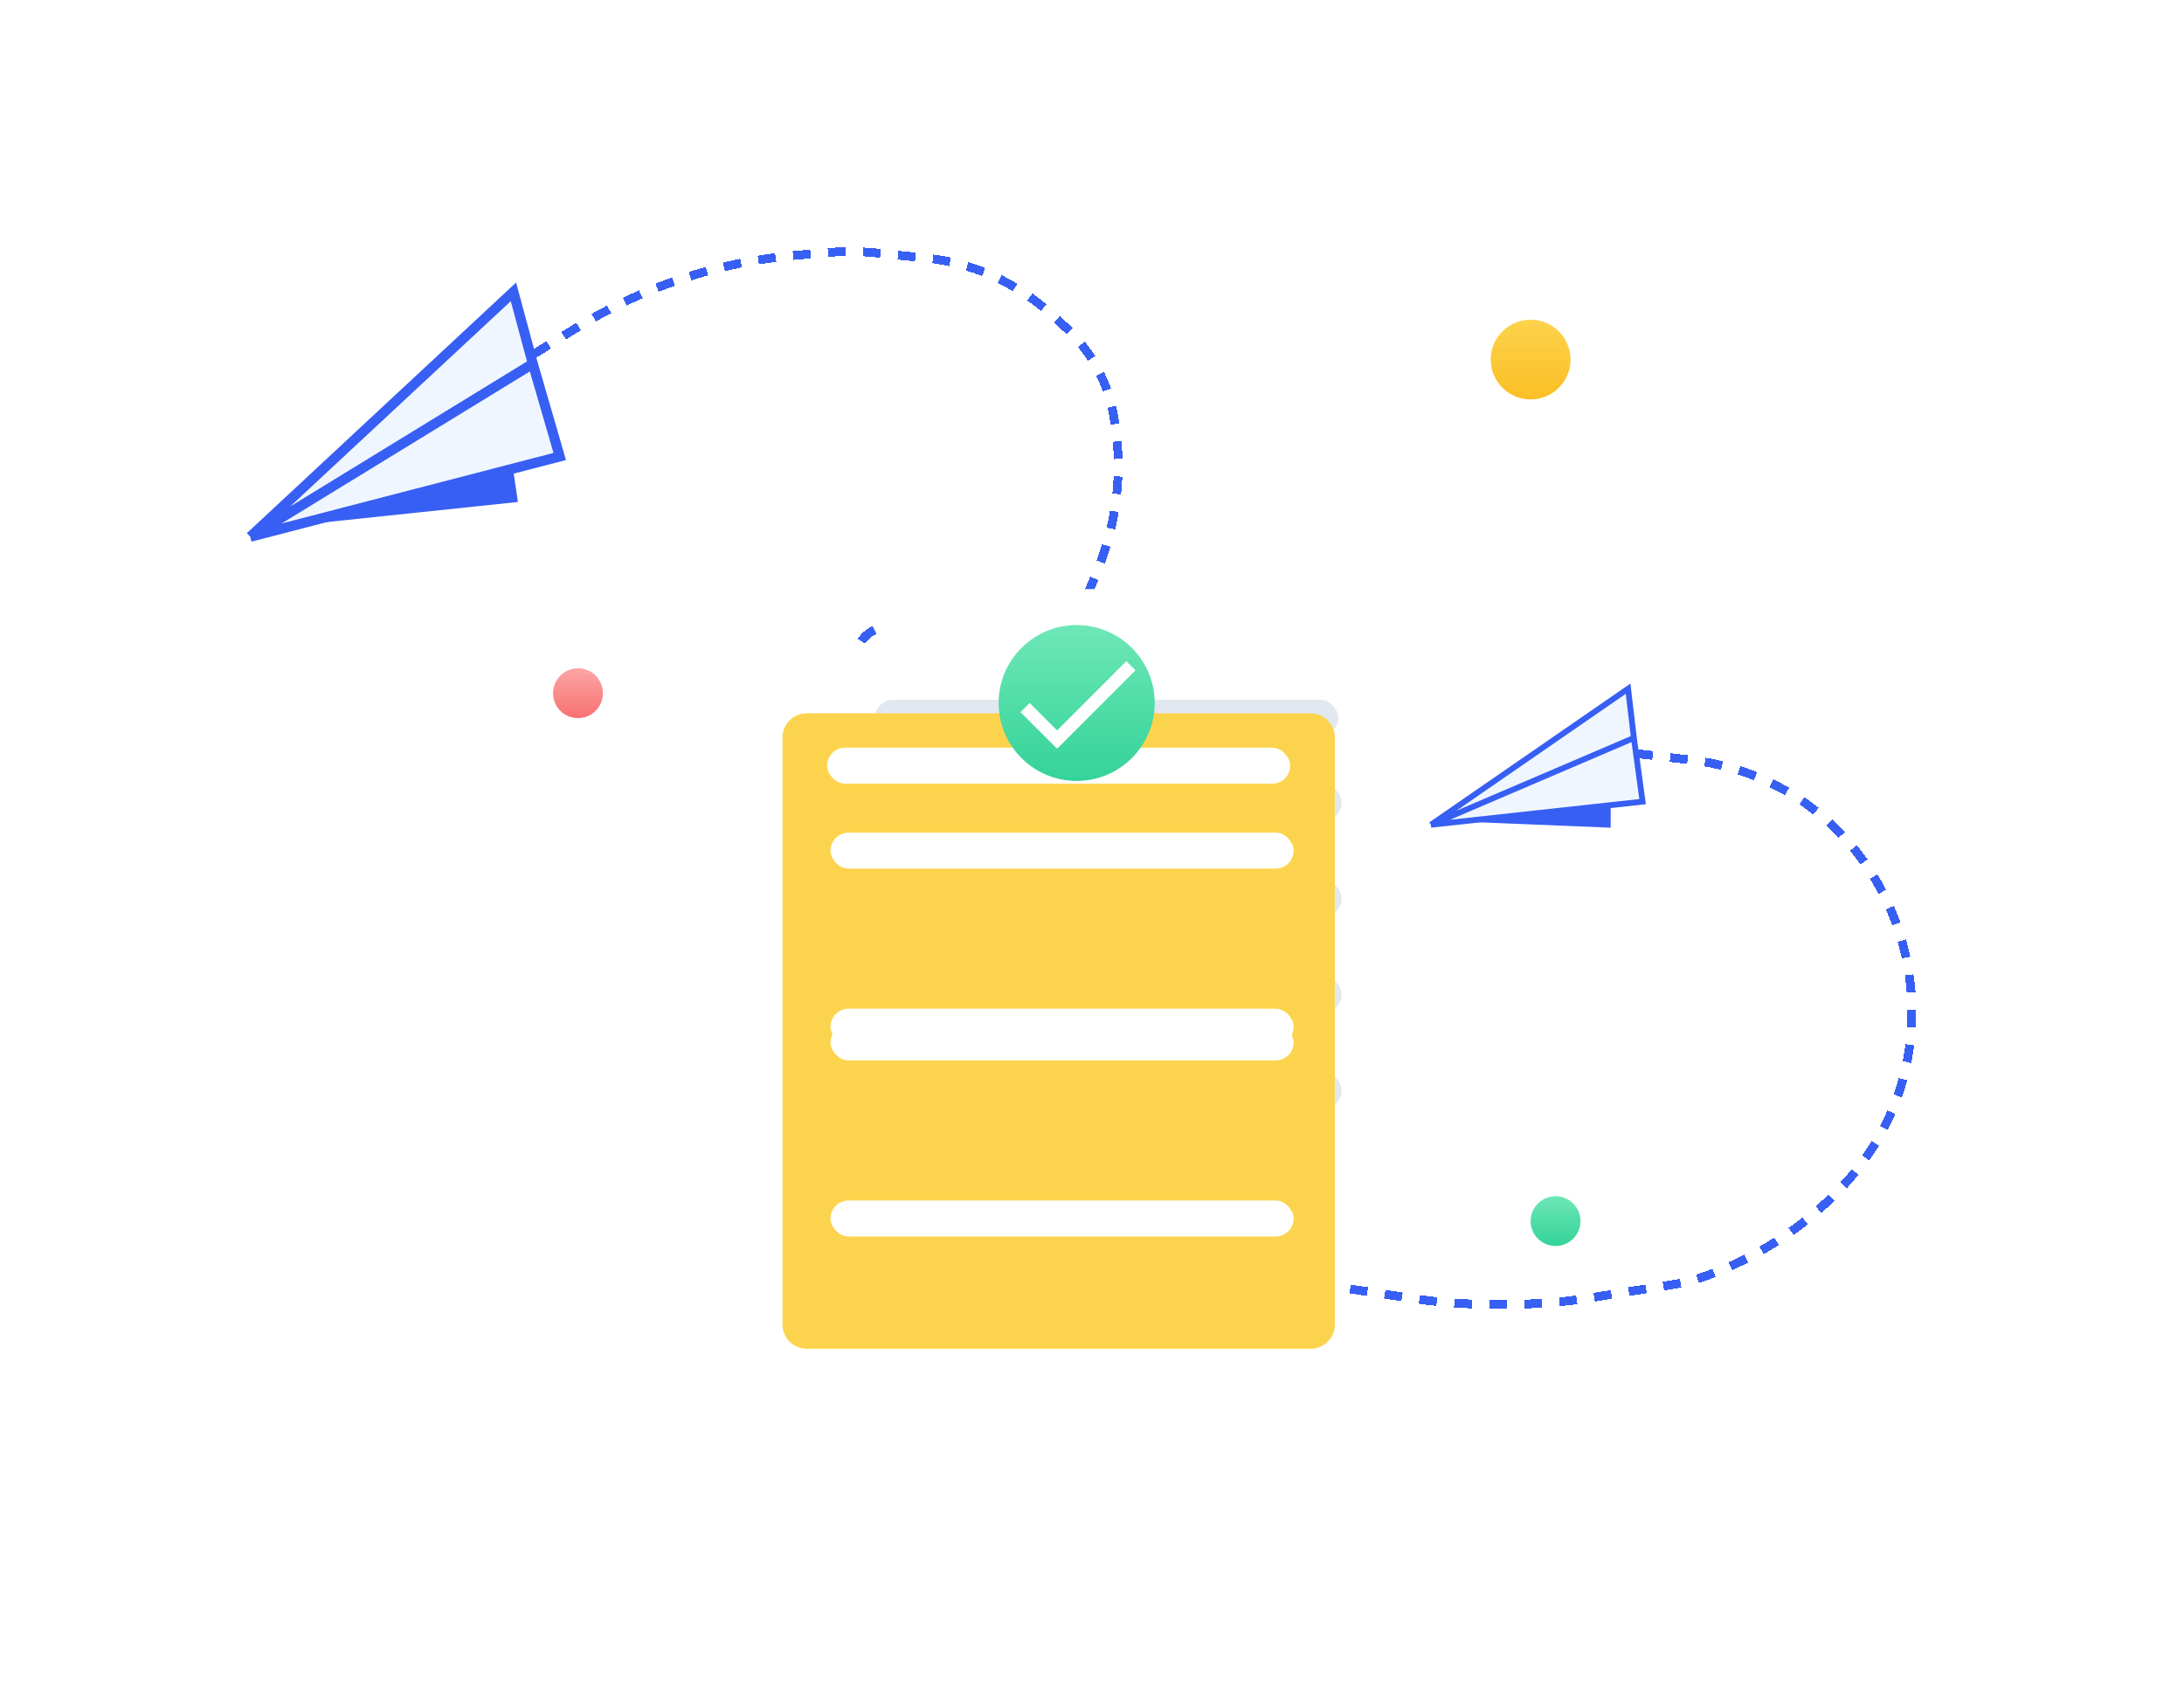 <svg width="218" height="169" viewBox="0 0 218 169" fill="none" xmlns="http://www.w3.org/2000/svg">
<g filter="url(#filter0_d)">
<path d="M163.236 67.207L168.812 67.865C189.263 70.279 198.014 95.223 184.011 110.324V110.324C179.751 114.919 174.246 118.316 168.215 120.019V120.019L158.732 121.55C156.097 121.975 153.432 122.189 150.763 122.189H148.595C146.092 122.189 143.592 122.001 141.116 121.626L135.253 120.739C132.093 120.261 129.013 119.352 126.1 118.036L112.233 111.772M112.233 111.772C109.19 109.747 107.017 102.223 112.233 102.223C124.779 102.223 117.884 110.036 112.233 111.772ZM112.233 111.772L107.565 107.927C99.511 101.292 94.846 91.404 94.846 80.97V72.539C94.846 71.499 94.721 70.462 94.474 69.451L91.418 56.939C90.952 55.032 88.814 54.075 87.081 54.997V54.997C85.451 55.865 84.98 57.983 86.089 59.46L86.392 59.863C87.286 61.053 88.844 61.534 90.252 61.054L101.395 57.261C104.961 56.047 107.814 53.327 109.196 49.823L109.701 48.544C111.638 43.635 112.117 38.272 111.08 33.098V33.098C110.418 29.79 108.707 26.783 106.201 24.523L104.748 23.213C101.346 20.145 97.056 18.238 92.498 17.767L87.502 17.251C85.887 17.084 84.26 17.07 82.643 17.208L79.497 17.477C71.708 18.144 64.183 20.628 57.528 24.73L52.217 28.003" stroke="#375FF3" stroke-width="0.873" stroke-dasharray="1.75 1.75" shape-rendering="crispEdges"/>
</g>
<g filter="url(#filter1_d)">
<path d="M87.693 53.21C87.693 51.881 88.771 50.803 90.101 50.803H140.418C141.747 50.803 142.825 51.881 142.825 53.21V111.822C142.825 113.151 141.747 114.229 140.418 114.229H90.101C88.771 114.229 87.693 113.151 87.693 111.822V53.21Z" fill="white"/>
</g>
<rect x="92.144" y="63.861" width="46.228" height="5.596" rx="2.798" fill="white"/>
<rect x="92.486" y="101.065" width="46.228" height="5.596" rx="2.798" fill="white"/>
<rect x="92.486" y="81.918" width="46.228" height="5.596" rx="2.798" fill="white"/>
<rect x="92.486" y="72.344" width="46.228" height="5.596" rx="2.798" fill="white"/>
<rect x="92.486" y="91.491" width="46.228" height="5.596" rx="2.798" fill="white"/>
<g filter="url(#filter2_d)">
<path d="M82.9 59.194C82.9 57.864 83.978 56.786 85.308 56.786H135.625C136.954 56.786 138.032 57.864 138.032 59.194V117.805C138.032 119.135 136.954 120.213 135.625 120.213H85.308C83.978 120.213 82.9 119.135 82.9 117.805V59.194Z" fill="white"/>
</g>
<rect x="87.352" y="69.845" width="46.228" height="3.59" rx="1.795" fill="#E2E8F0"/>
<rect x="87.695" y="107.049" width="46.228" height="3.59" rx="1.795" fill="#E2E8F0"/>
<rect x="87.695" y="87.901" width="46.228" height="3.59" rx="1.795" fill="#E2E8F0"/>
<rect x="87.695" y="78.327" width="46.228" height="3.59" rx="1.795" fill="#E2E8F0"/>
<rect x="87.695" y="97.475" width="46.228" height="3.59" rx="1.795" fill="#E2E8F0"/>
<g filter="url(#filter3_d)">
<path d="M78.106 63.981C78.106 62.651 79.183 61.573 80.513 61.573H130.83C132.159 61.573 133.237 62.651 133.237 63.981V122.592C133.237 123.922 132.159 125 130.83 125H80.513C79.183 125 78.106 123.922 78.106 122.592V63.981Z" fill="#FCD34D"/>
</g>
<rect x="82.557" y="74.632" width="46.228" height="3.59" rx="1.795" fill="white"/>
<g filter="url(#filter4_d)">
<rect x="82.9" y="111.836" width="46.228" height="3.59" rx="1.795" fill="white"/>
</g>
<g filter="url(#filter5_d)">
<rect x="82.9" y="92.688" width="46.228" height="3.59" rx="1.795" fill="white"/>
</g>
<rect x="82.9" y="83.114" width="46.228" height="3.59" rx="1.795" fill="white"/>
<rect x="82.9" y="102.262" width="46.228" height="3.59" rx="1.795" fill="white"/>
<g filter="url(#filter6_d)">
<path d="M99.68 62.172C99.68 57.876 103.174 54.393 107.47 54.393C111.766 54.393 115.26 57.876 115.26 62.172C115.26 66.468 111.766 69.951 107.47 69.951C103.174 69.951 99.68 66.468 99.68 62.172Z" fill="url(#paint0_linear)"/>
<path d="M105.515 64.91L102.776 62.172L101.863 63.085L105.515 66.736L113.339 58.912L112.426 57.999L105.515 64.91Z" fill="white"/>
</g>
<ellipse cx="152.782" cy="35.89" rx="3.983" ry="3.977" fill="url(#paint1_linear)"/>
<ellipse cx="155.27" cy="121.888" rx="2.489" ry="2.486" fill="url(#paint2_linear)"/>
<ellipse cx="57.694" cy="69.195" rx="2.489" ry="2.486" fill="url(#paint3_linear)"/>
<g filter="url(#filter7_d)">
<path d="M24.98 45.583L51.248 21.133L53.186 28.307L55.871 37.566L24.98 45.583Z" fill="#F0F6FF"/>
<path d="M24.98 45.583L51.248 21.133L53.186 28.307M24.98 45.583L53.186 28.307M24.98 45.583L55.871 37.566L53.186 28.307" stroke="#375FF3"/>
</g>
<g filter="url(#filter8_d)">
<path d="M51.695 42.106L51.254 39.1L30.495 44.336L51.695 42.106Z" fill="#375FF3"/>
</g>
<g filter="url(#filter9_d)">
<path d="M142.826 74.33L162.511 60.745L163.09 65.659L163.958 72.018L142.826 74.33Z" fill="#F0F6FF"/>
<path d="M142.826 74.33L162.511 60.745L163.09 65.659M142.826 74.33L163.09 65.659M142.826 74.33L163.958 72.018L163.09 65.659" stroke="#375FF3" stroke-width="0.581"/>
</g>
<g filter="url(#filter10_d)">
<path d="M160.774 74.62V72.596L146.59 74.041L160.774 74.62Z" fill="#375FF3"/>
</g>
<defs>
<filter id="filter0_d" x="27.988" y="0.697" width="187.276" height="153.929" filterUnits="userSpaceOnUse" color-interpolation-filters="sRGB">
<feFlood flood-opacity="0" result="BackgroundImageFix"/>
<feColorMatrix in="SourceAlpha" type="matrix" values="0 0 0 0 0 0 0 0 0 0 0 0 0 0 0 0 0 0 127 0" result="hardAlpha"/>
<feOffset dy="8"/>
<feGaussianBlur stdDeviation="12"/>
<feComposite in2="hardAlpha" operator="out"/>
<feColorMatrix type="matrix" values="0 0 0 0 0.216 0 0 0 0 0.373 0 0 0 0 0.953 0 0 0 0.25 0"/>
<feBlend mode="normal" in2="BackgroundImageFix" result="effect1_dropShadow"/>
<feBlend mode="normal" in="SourceGraphic" in2="effect1_dropShadow" result="shape"/>
</filter>
<filter id="filter1_d" x="59.693" y="30.803" width="111.132" height="119.427" filterUnits="userSpaceOnUse" color-interpolation-filters="sRGB">
<feFlood flood-opacity="0" result="BackgroundImageFix"/>
<feColorMatrix in="SourceAlpha" type="matrix" values="0 0 0 0 0 0 0 0 0 0 0 0 0 0 0 0 0 0 127 0" result="hardAlpha"/>
<feMorphology radius="4" operator="dilate" in="SourceAlpha" result="effect1_dropShadow"/>
<feOffset dy="8"/>
<feGaussianBlur stdDeviation="12"/>
<feColorMatrix type="matrix" values="0 0 0 0 0.58 0 0 0 0 0.639 0 0 0 0 0.722 0 0 0 0.25 0"/>
<feBlend mode="normal" in2="BackgroundImageFix" result="effect1_dropShadow"/>
<feBlend mode="normal" in="SourceGraphic" in2="effect1_dropShadow" result="shape"/>
</filter>
<filter id="filter2_d" x="54.9" y="36.786" width="111.132" height="119.427" filterUnits="userSpaceOnUse" color-interpolation-filters="sRGB">
<feFlood flood-opacity="0" result="BackgroundImageFix"/>
<feColorMatrix in="SourceAlpha" type="matrix" values="0 0 0 0 0 0 0 0 0 0 0 0 0 0 0 0 0 0 127 0" result="hardAlpha"/>
<feMorphology radius="4" operator="dilate" in="SourceAlpha" result="effect1_dropShadow"/>
<feOffset dy="8"/>
<feGaussianBlur stdDeviation="12"/>
<feColorMatrix type="matrix" values="0 0 0 0 0.58 0 0 0 0 0.639 0 0 0 0 0.722 0 0 0 0.25 0"/>
<feBlend mode="normal" in2="BackgroundImageFix" result="effect1_dropShadow"/>
<feBlend mode="normal" in="SourceGraphic" in2="effect1_dropShadow" result="shape"/>
</filter>
<filter id="filter3_d" x="44.402" y="37.499" width="122.539" height="130.834" filterUnits="userSpaceOnUse" color-interpolation-filters="sRGB">
<feFlood flood-opacity="0" result="BackgroundImageFix"/>
<feColorMatrix in="SourceAlpha" type="matrix" values="0 0 0 0 0 0 0 0 0 0 0 0 0 0 0 0 0 0 127 0" result="hardAlpha"/>
<feMorphology radius="4.815" operator="dilate" in="SourceAlpha" result="effect1_dropShadow"/>
<feOffset dy="9.63"/>
<feGaussianBlur stdDeviation="14.444"/>
<feColorMatrix type="matrix" values="0 0 0 0 0.988 0 0 0 0 0.827 0 0 0 0 0.302 0 0 0 0.1 0"/>
<feBlend mode="normal" in2="BackgroundImageFix" result="effect1_dropShadow"/>
<feBlend mode="normal" in="SourceGraphic" in2="effect1_dropShadow" result="shape"/>
</filter>
<filter id="filter4_d" x="54.9" y="91.836" width="102.229" height="59.59" filterUnits="userSpaceOnUse" color-interpolation-filters="sRGB">
<feFlood flood-opacity="0" result="BackgroundImageFix"/>
<feColorMatrix in="SourceAlpha" type="matrix" values="0 0 0 0 0 0 0 0 0 0 0 0 0 0 0 0 0 0 127 0" result="hardAlpha"/>
<feMorphology radius="4" operator="dilate" in="SourceAlpha" result="effect1_dropShadow"/>
<feOffset dy="8"/>
<feGaussianBlur stdDeviation="12"/>
<feColorMatrix type="matrix" values="0 0 0 0 0.58 0 0 0 0 0.639 0 0 0 0 0.722 0 0 0 0.25 0"/>
<feBlend mode="normal" in2="BackgroundImageFix" result="effect1_dropShadow"/>
<feBlend mode="normal" in="SourceGraphic" in2="effect1_dropShadow" result="shape"/>
</filter>
<filter id="filter5_d" x="54.9" y="72.688" width="102.229" height="59.59" filterUnits="userSpaceOnUse" color-interpolation-filters="sRGB">
<feFlood flood-opacity="0" result="BackgroundImageFix"/>
<feColorMatrix in="SourceAlpha" type="matrix" values="0 0 0 0 0 0 0 0 0 0 0 0 0 0 0 0 0 0 127 0" result="hardAlpha"/>
<feMorphology radius="4" operator="dilate" in="SourceAlpha" result="effect1_dropShadow"/>
<feOffset dy="8"/>
<feGaussianBlur stdDeviation="12"/>
<feColorMatrix type="matrix" values="0 0 0 0 0.58 0 0 0 0 0.639 0 0 0 0 0.722 0 0 0 0.25 0"/>
<feBlend mode="normal" in2="BackgroundImageFix" result="effect1_dropShadow"/>
<feBlend mode="normal" in="SourceGraphic" in2="effect1_dropShadow" result="shape"/>
</filter>
<filter id="filter6_d" x="75.647" y="38.348" width="63.648" height="63.648" filterUnits="userSpaceOnUse" color-interpolation-filters="sRGB">
<feFlood flood-opacity="0" result="BackgroundImageFix"/>
<feColorMatrix in="SourceAlpha" type="matrix" values="0 0 0 0 0 0 0 0 0 0 0 0 0 0 0 0 0 0 127 0" result="hardAlpha"/>
<feOffset dy="8"/>
<feGaussianBlur stdDeviation="12"/>
<feComposite in2="hardAlpha" operator="out"/>
<feColorMatrix type="matrix" values="0 0 0 0 0.216 0 0 0 0 0.373 0 0 0 0 0.953 0 0 0 0.25 0"/>
<feBlend mode="normal" in2="BackgroundImageFix" result="effect1_dropShadow"/>
<feBlend mode="normal" in="SourceGraphic" in2="effect1_dropShadow" result="shape"/>
</filter>
<filter id="filter7_d" x="0.639" y="4.202" width="79.856" height="73.865" filterUnits="userSpaceOnUse" color-interpolation-filters="sRGB">
<feFlood flood-opacity="0" result="BackgroundImageFix"/>
<feColorMatrix in="SourceAlpha" type="matrix" values="0 0 0 0 0 0 0 0 0 0 0 0 0 0 0 0 0 0 127 0" result="hardAlpha"/>
<feOffset dy="8"/>
<feGaussianBlur stdDeviation="12"/>
<feComposite in2="hardAlpha" operator="out"/>
<feColorMatrix type="matrix" values="0 0 0 0 0.216 0 0 0 0 0.373 0 0 0 0 0.953 0 0 0 0.25 0"/>
<feBlend mode="normal" in2="BackgroundImageFix" result="effect1_dropShadow"/>
<feBlend mode="normal" in="SourceGraphic" in2="effect1_dropShadow" result="shape"/>
</filter>
<filter id="filter8_d" x="6.496" y="23.1" width="69.2" height="53.236" filterUnits="userSpaceOnUse" color-interpolation-filters="sRGB">
<feFlood flood-opacity="0" result="BackgroundImageFix"/>
<feColorMatrix in="SourceAlpha" type="matrix" values="0 0 0 0 0 0 0 0 0 0 0 0 0 0 0 0 0 0 127 0" result="hardAlpha"/>
<feOffset dy="8"/>
<feGaussianBlur stdDeviation="12"/>
<feComposite in2="hardAlpha" operator="out"/>
<feColorMatrix type="matrix" values="0 0 0 0 0.216 0 0 0 0 0.373 0 0 0 0 0.953 0 0 0 0.25 0"/>
<feBlend mode="normal" in2="BackgroundImageFix" result="effect1_dropShadow"/>
<feBlend mode="normal" in="SourceGraphic" in2="effect1_dropShadow" result="shape"/>
</filter>
<filter id="filter9_d" x="118.66" y="44.231" width="69.626" height="62.388" filterUnits="userSpaceOnUse" color-interpolation-filters="sRGB">
<feFlood flood-opacity="0" result="BackgroundImageFix"/>
<feColorMatrix in="SourceAlpha" type="matrix" values="0 0 0 0 0 0 0 0 0 0 0 0 0 0 0 0 0 0 127 0" result="hardAlpha"/>
<feOffset dy="8"/>
<feGaussianBlur stdDeviation="12"/>
<feComposite in2="hardAlpha" operator="out"/>
<feColorMatrix type="matrix" values="0 0 0 0 0.216 0 0 0 0 0.373 0 0 0 0 0.953 0 0 0 0.25 0"/>
<feBlend mode="normal" in2="BackgroundImageFix" result="effect1_dropShadow"/>
<feBlend mode="normal" in="SourceGraphic" in2="effect1_dropShadow" result="shape"/>
</filter>
<filter id="filter10_d" x="122.59" y="56.596" width="62.185" height="50.023" filterUnits="userSpaceOnUse" color-interpolation-filters="sRGB">
<feFlood flood-opacity="0" result="BackgroundImageFix"/>
<feColorMatrix in="SourceAlpha" type="matrix" values="0 0 0 0 0 0 0 0 0 0 0 0 0 0 0 0 0 0 127 0" result="hardAlpha"/>
<feOffset dy="8"/>
<feGaussianBlur stdDeviation="12"/>
<feComposite in2="hardAlpha" operator="out"/>
<feColorMatrix type="matrix" values="0 0 0 0 0.216 0 0 0 0 0.373 0 0 0 0 0.953 0 0 0 0.25 0"/>
<feBlend mode="normal" in2="BackgroundImageFix" result="effect1_dropShadow"/>
<feBlend mode="normal" in="SourceGraphic" in2="effect1_dropShadow" result="shape"/>
</filter>
<linearGradient id="paint0_linear" x1="107.47" y1="54.393" x2="107.47" y2="69.951" gradientUnits="userSpaceOnUse">
<stop stop-color="#6EE7B7"/>
<stop offset="1" stop-color="#34D399"/>
</linearGradient>
<linearGradient id="paint1_linear" x1="152.782" y1="31.913" x2="152.782" y2="39.867" gradientUnits="userSpaceOnUse">
<stop stop-color="#FCD34D"/>
<stop offset="1" stop-color="#FBBF24"/>
</linearGradient>
<linearGradient id="paint2_linear" x1="155.27" y1="119.403" x2="155.27" y2="124.374" gradientUnits="userSpaceOnUse">
<stop stop-color="#6EE7B7"/>
<stop offset="1" stop-color="#34D399"/>
</linearGradient>
<linearGradient id="paint3_linear" x1="57.694" y1="66.71" x2="57.694" y2="71.681" gradientUnits="userSpaceOnUse">
<stop stop-color="#FCA5A5"/>
<stop offset="1" stop-color="#F87171"/>
</linearGradient>
</defs>
</svg>

